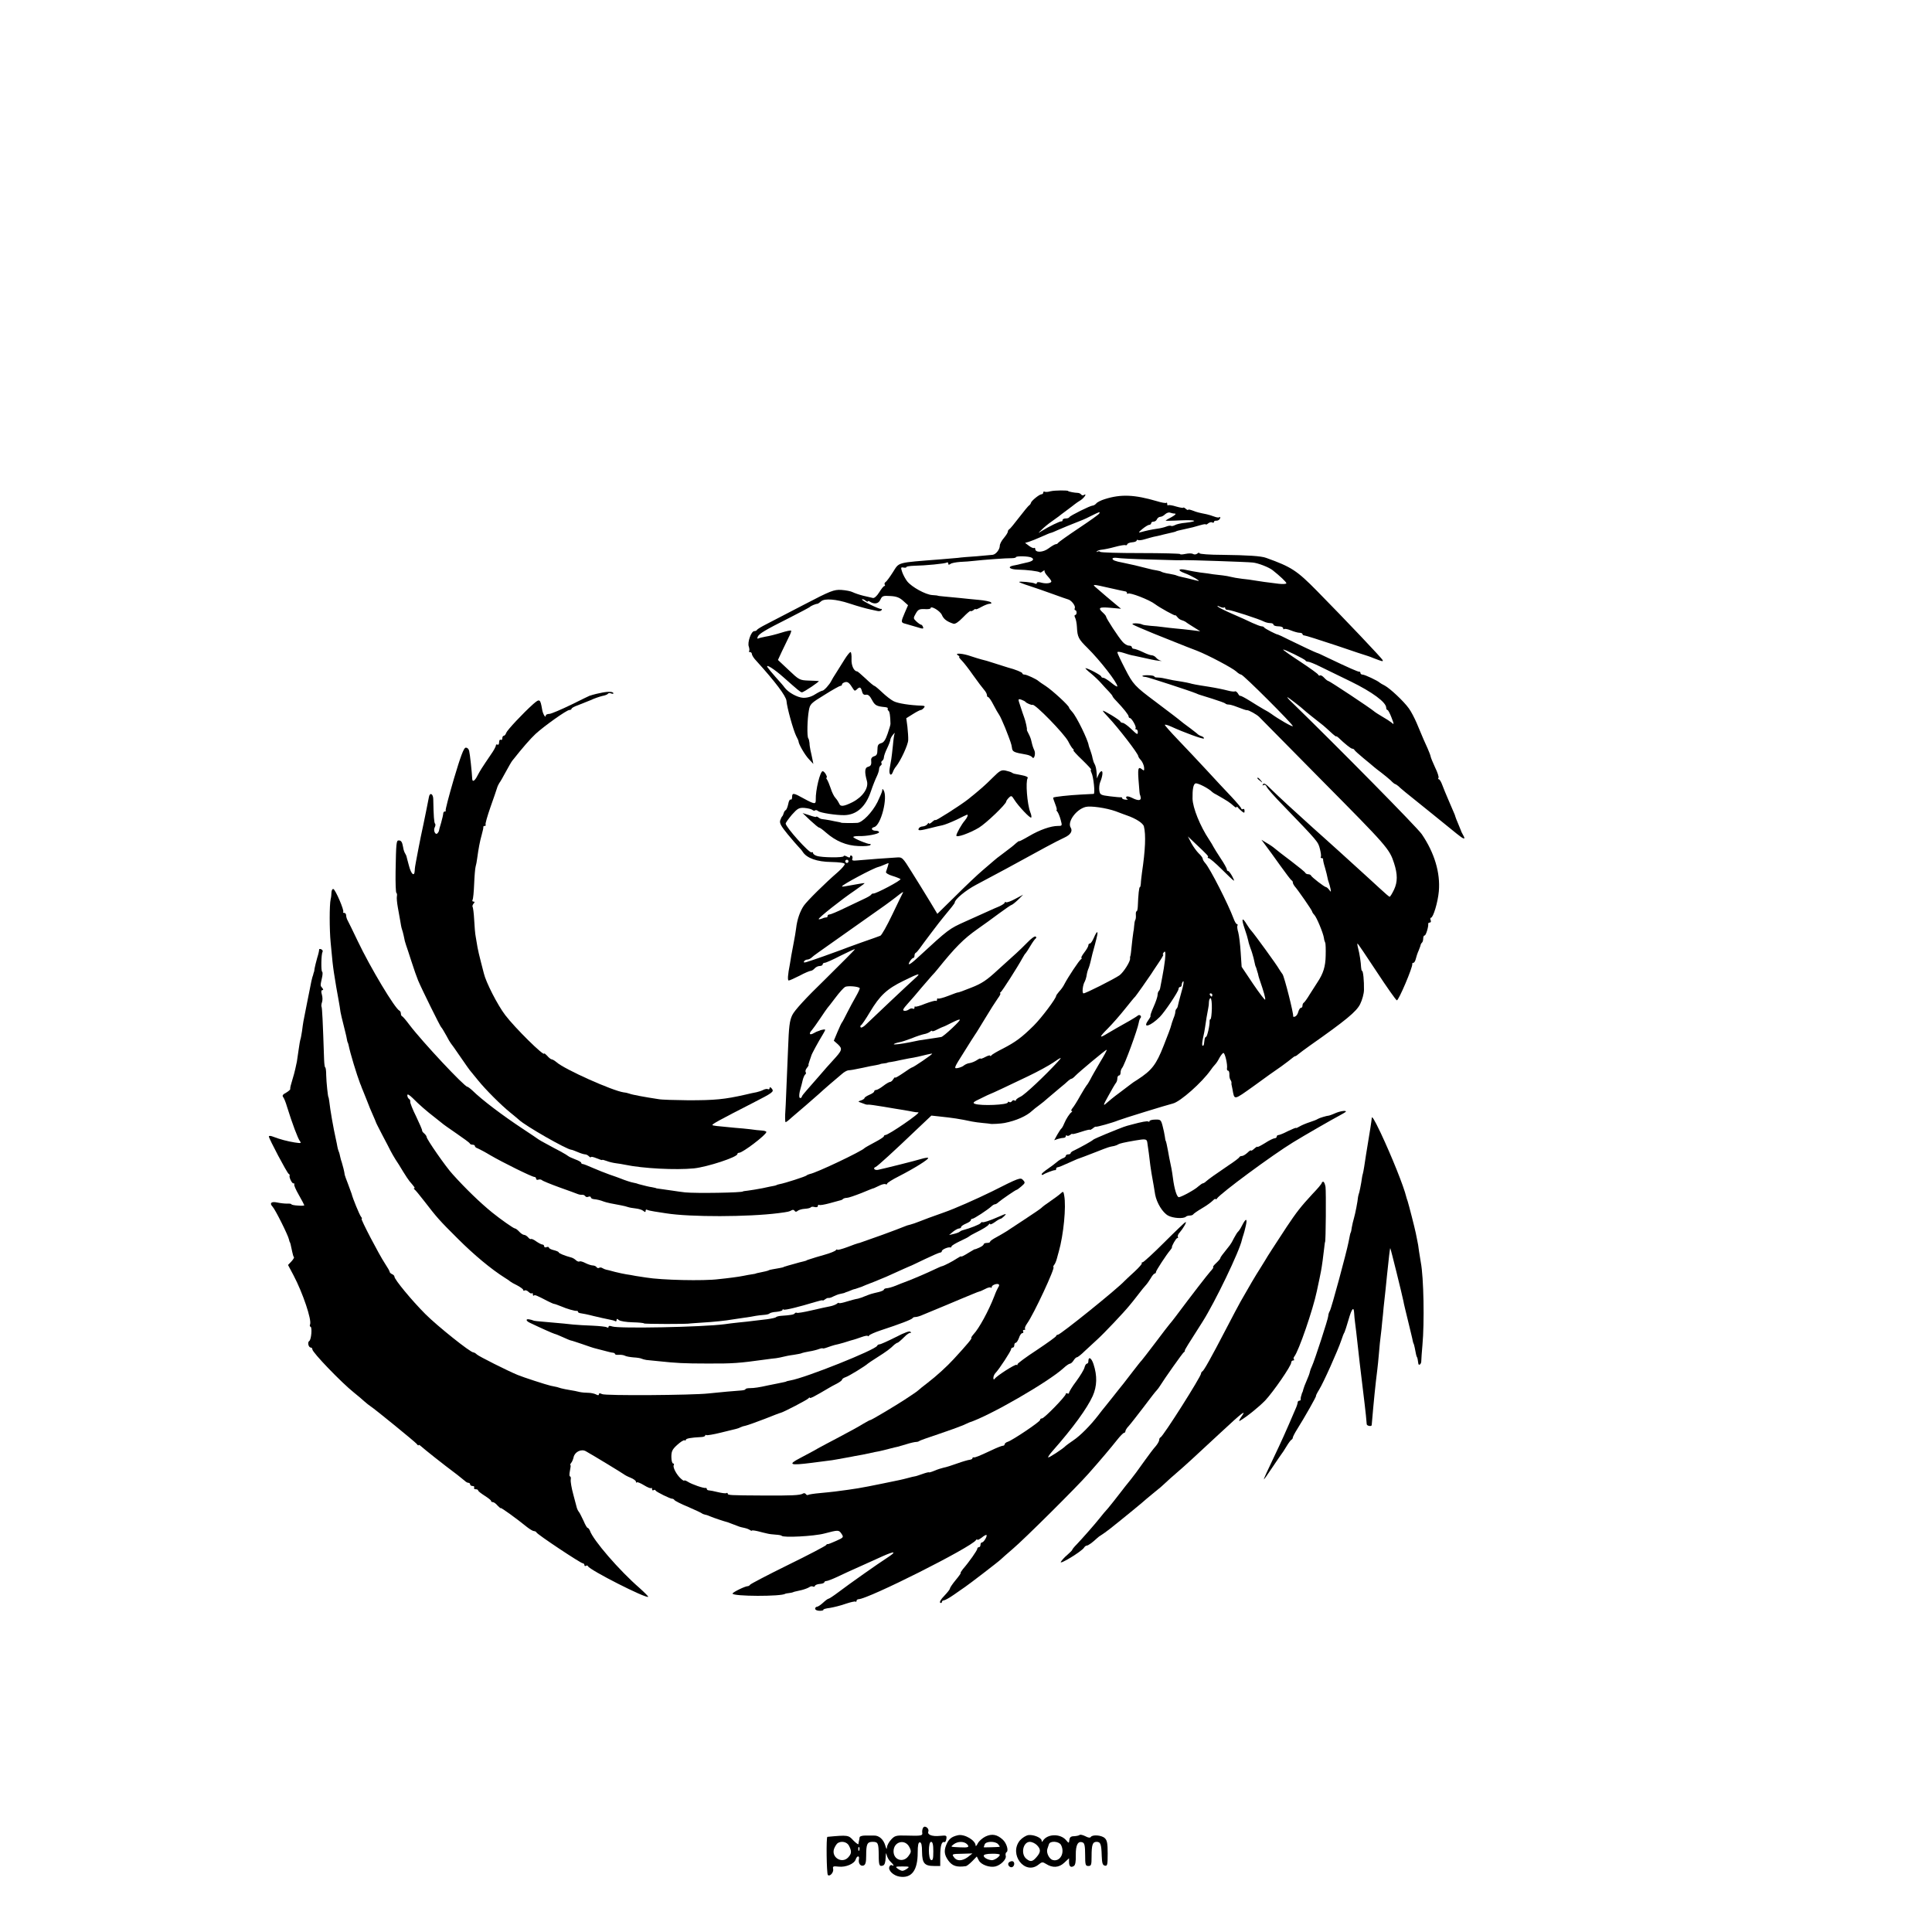 <?xml version="1.0" standalone="no"?>
<!DOCTYPE svg PUBLIC "-//W3C//DTD SVG 20010904//EN"
 "http://www.w3.org/TR/2001/REC-SVG-20010904/DTD/svg10.dtd">
<svg version="1.0" xmlns="http://www.w3.org/2000/svg"
 width="1200pt" height="1200pt" viewBox="0 0 1200 1200"
 preserveAspectRatio="xMidYMid meet">
<g transform="translate(0,1200) scale(0.1,-0.1)"
fill="#000000" stroke="none">
<path d="M6526 8949 c-16 -5 -33 -6 -38 -3 -4 3 -8 0 -8 -5 0 -6 -5 -11 -11
-11 -13 0 -64 -41 -66 -54 -1 -5 -6 -12 -11 -15 -5 -3 -33 -37 -63 -76 -29
-38 -56 -71 -61 -73 -4 -2 -8 -8 -8 -14 0 -6 -11 -23 -25 -40 -14 -16 -25 -37
-25 -47 0 -24 -24 -54 -44 -57 -10 -1 -54 -5 -99 -9 -45 -3 -98 -7 -117 -10
-20 -2 -67 -6 -105 -9 -280 -22 -258 -16 -299 -80 -19 -30 -39 -57 -45 -61 -6
-3 -9 -11 -6 -16 4 -5 2 -9 -2 -9 -5 0 -19 -18 -32 -39 -15 -24 -31 -38 -40
-35 -9 2 -36 8 -60 14 -24 6 -53 16 -65 22 -11 6 -43 12 -71 14 -46 2 -65 -5
-230 -91 -99 -51 -205 -106 -235 -122 -30 -15 -56 -31 -58 -35 -2 -5 -10 -8
-17 -8 -19 0 -44 -70 -34 -96 4 -12 5 -25 2 -28 -4 -3 -1 -6 5 -6 7 0 12 -6
12 -12 0 -7 12 -27 28 -43 117 -129 184 -218 187 -248 3 -42 42 -181 60 -218
9 -16 15 -31 15 -34 0 -16 39 -84 64 -110 l28 -30 -6 30 c-3 17 -9 41 -12 55
-3 14 -6 34 -6 45 -1 11 -4 25 -8 30 -8 13 -6 117 4 172 7 40 12 45 97 97 49
31 94 56 99 56 6 0 10 4 10 9 0 5 8 11 19 14 17 4 27 -4 51 -43 7 -12 12 -12
22 -2 18 18 25 15 32 -12 4 -17 12 -24 25 -21 13 2 24 -7 37 -32 18 -34 28
-40 81 -45 12 -1 20 -5 17 -9 -2 -4 0 -10 4 -13 8 -4 12 -32 13 -81 1 -5 -8
-34 -18 -63 -13 -38 -24 -54 -40 -58 -18 -5 -23 -13 -23 -41 0 -27 -5 -36 -20
-40 -12 -3 -20 -13 -19 -22 3 -30 -1 -39 -20 -44 -20 -5 -22 -32 -6 -89 11
-43 -26 -97 -89 -130 -54 -27 -76 -30 -83 -10 -4 9 -14 25 -23 35 -10 10 -23
37 -30 60 -8 23 -18 48 -23 55 -5 6 -6 12 -3 12 4 0 2 9 -4 20 -6 11 -15 20
-20 20 -16 0 -45 -119 -43 -177 1 -30 -8 -29 -74 7 -64 36 -73 37 -73 9 0 -11
-4 -18 -9 -15 -5 3 -12 -10 -15 -28 -4 -19 -11 -36 -16 -38 -4 -2 -10 -10 -12
-18 -2 -8 -6 -17 -9 -20 -4 -3 -9 -15 -13 -26 -5 -17 6 -36 46 -85 29 -35 60
-71 69 -80 9 -9 21 -23 25 -30 25 -39 88 -62 178 -63 46 -1 81 -5 83 -12 2 -5
-17 -28 -42 -50 -79 -68 -190 -178 -212 -209 -24 -35 -42 -87 -48 -141 -3 -21
-9 -61 -15 -89 -5 -27 -12 -63 -15 -80 -2 -16 -7 -41 -9 -55 -13 -65 -15 -100
-7 -100 6 0 36 14 68 30 31 17 63 30 69 30 6 0 17 7 24 15 7 8 21 15 31 15 11
0 19 5 19 10 0 6 6 10 13 10 7 0 52 20 100 45 48 24 87 42 87 39 0 -3 -83 -86
-184 -186 -123 -119 -192 -195 -205 -223 -17 -35 -21 -73 -26 -207 -4 -89 -9
-208 -11 -263 -2 -55 -5 -121 -7 -147 -1 -27 0 -48 3 -48 3 0 19 12 36 28 18
15 58 50 90 77 32 28 68 59 80 70 12 11 43 39 70 62 27 23 60 51 73 62 13 12
31 22 40 23 22 2 28 3 91 16 30 7 66 14 80 16 14 3 26 5 28 7 1 1 11 3 22 4
11 1 21 3 23 5 1 1 11 3 22 4 11 2 36 6 55 11 19 4 44 9 55 11 34 5 79 15 113
24 17 4 32 7 32 5 0 -5 -117 -85 -125 -85 -3 0 -28 -16 -55 -35 -28 -19 -50
-32 -50 -28 0 5 -5 0 -11 -9 -5 -10 -15 -18 -20 -18 -6 0 -25 -11 -43 -25 -18
-14 -38 -25 -44 -25 -7 0 -12 -4 -12 -9 0 -5 -13 -14 -30 -21 -16 -7 -30 -16
-30 -20 0 -4 -10 -11 -22 -15 -17 -5 -19 -8 -8 -11 8 -3 22 -8 30 -11 8 -4 19
-5 23 -4 5 1 47 -5 95 -13 48 -8 105 -18 127 -21 22 -4 47 -8 55 -10 8 -2 24
-4 34 -4 19 -1 -185 -141 -205 -141 -5 0 -9 -4 -9 -8 0 -4 -26 -21 -57 -37
-32 -17 -60 -33 -63 -36 -16 -19 -299 -154 -340 -161 -8 -2 -17 -6 -20 -9 -5
-6 -134 -48 -168 -54 -9 -2 -17 -4 -17 -5 0 -1 -7 -3 -15 -5 -8 -1 -41 -8 -73
-15 -32 -6 -72 -13 -90 -15 -18 -2 -32 -4 -32 -5 0 -8 -293 -13 -360 -6 -22 3
-58 7 -80 11 -22 3 -53 8 -70 10 -16 2 -30 4 -30 5 0 1 -11 3 -25 6 -21 3 -40
8 -82 19 -5 2 -11 4 -15 5 -5 1 -12 3 -18 4 -14 2 -56 16 -80 26 -11 4 -42 16
-70 25 -27 10 -74 28 -103 41 -29 13 -57 24 -62 24 -6 0 -10 4 -10 8 0 4 -17
14 -37 21 -21 8 -40 17 -43 20 -3 3 -24 16 -48 29 -23 12 -61 32 -84 45 -24
12 -47 26 -53 30 -5 4 -48 33 -95 64 -126 83 -255 180 -317 241 -13 12 -27 22
-30 22 -18 0 -278 277 -360 385 -21 28 -41 52 -46 53 -4 2 -7 10 -7 17 0 7 -4
15 -8 17 -27 10 -182 269 -260 433 -29 61 -57 118 -62 127 -6 10 -10 25 -10
33 0 8 -5 15 -12 15 -6 0 -9 2 -6 6 8 7 -48 138 -61 142 -6 2 -11 -7 -12 -20
0 -12 -2 -32 -5 -43 -8 -35 -8 -188 0 -270 11 -120 13 -136 20 -185 13 -83 17
-105 28 -165 6 -33 12 -69 13 -80 2 -11 10 -47 19 -81 8 -33 18 -71 20 -85 2
-13 5 -24 6 -24 1 0 3 -7 5 -15 10 -51 51 -185 72 -240 4 -8 7 -17 8 -20 1 -3
5 -14 10 -25 4 -11 16 -40 26 -65 9 -25 25 -63 35 -85 10 -22 18 -42 19 -45 0
-3 19 -39 40 -80 22 -41 45 -86 52 -100 7 -14 21 -37 30 -52 10 -14 31 -48 47
-75 16 -26 34 -53 40 -60 30 -35 36 -43 29 -43 -4 0 -3 -4 2 -8 6 -4 32 -36
60 -72 78 -101 92 -118 210 -235 99 -99 206 -188 290 -241 17 -10 32 -21 35
-24 3 -3 22 -14 43 -24 20 -11 37 -23 37 -28 0 -5 4 -7 9 -3 5 3 16 -1 24 -9
8 -8 17 -12 21 -9 3 4 6 0 6 -7 0 -7 3 -10 6 -7 6 6 16 2 89 -36 17 -8 33 -16
38 -16 4 0 22 -7 40 -14 39 -17 89 -31 100 -29 4 1 7 -2 7 -6 0 -4 8 -8 18 -9
9 -1 45 -8 79 -17 34 -8 77 -18 94 -21 18 -3 36 -8 41 -11 4 -3 8 0 8 7 0 9 3
9 14 0 8 -7 46 -13 85 -14 39 -1 71 -4 71 -7 0 -4 275 -5 290 0 3 0 34 3 70 5
72 4 154 13 186 19 12 2 45 7 74 11 29 4 62 9 74 12 12 2 35 5 51 6 17 1 32 5
35 9 4 4 23 9 43 10 20 2 37 7 37 11 0 5 4 6 8 3 8 -5 96 17 195 47 26 8 47
13 47 10 0 -3 6 0 14 6 8 6 18 11 22 9 5 -1 19 3 31 10 12 6 32 14 45 16 13 3
24 5 26 7 1 1 5 2 10 4 4 1 15 5 24 9 9 4 22 9 30 10 7 2 24 8 38 13 14 6 50
21 80 32 30 12 64 26 75 31 107 48 141 64 145 65 3 0 44 20 92 43 48 23 92 42
97 42 6 0 11 4 11 9 0 10 39 27 53 23 4 -1 7 2 7 6 0 5 24 19 53 33 28 13 54
26 57 30 3 3 19 12 35 20 50 25 80 43 87 54 4 6 8 6 8 2 0 -5 13 1 29 12 16
12 32 21 36 21 3 0 13 7 21 15 20 19 15 19 -32 -2 -59 -26 -97 -38 -103 -34
-2 2 -7 -1 -10 -6 -5 -8 -65 -32 -111 -44 -8 -2 -17 -7 -20 -10 -3 -3 -18 -9
-35 -13 l-30 -7 25 21 c14 11 31 20 38 20 6 0 12 4 12 9 0 5 14 14 30 21 17 7
30 16 30 21 0 5 4 9 10 9 10 0 94 55 118 77 7 7 17 13 22 13 5 0 15 6 22 13
17 15 107 77 113 77 3 0 16 10 30 22 23 20 24 23 9 39 -15 17 -26 13 -192 -71
-98 -48 -231 -107 -297 -130 -66 -23 -136 -49 -155 -57 -19 -8 -44 -16 -55
-19 -11 -2 -29 -8 -40 -13 -11 -5 -72 -28 -135 -51 -63 -22 -122 -43 -130 -46
-8 -3 -17 -6 -20 -6 -3 0 -33 -11 -67 -24 -35 -13 -63 -20 -63 -16 0 4 -4 2
-8 -3 -4 -6 -36 -19 -72 -29 -36 -10 -72 -21 -80 -24 -8 -3 -18 -6 -22 -7 -5
-2 -9 -3 -10 -5 -2 -1 -10 -3 -18 -5 -8 -1 -35 -9 -60 -16 -25 -7 -48 -13 -52
-15 -5 -1 -9 -2 -10 -4 -2 -1 -13 -4 -25 -6 -13 -2 -33 -6 -45 -8 -13 -2 -23
-5 -23 -6 0 -2 -33 -10 -60 -15 -11 -2 -20 -4 -20 -5 0 -1 -11 -3 -25 -5 -14
-2 -36 -6 -50 -9 -14 -3 -45 -8 -70 -11 -25 -3 -63 -8 -86 -10 -93 -12 -355
-6 -451 10 -18 3 -48 7 -65 10 -18 4 -44 8 -58 10 -14 2 -45 9 -70 15 -25 7
-49 13 -55 14 -5 1 -16 5 -22 9 -7 5 -17 6 -22 2 -5 -3 -12 -1 -16 5 -3 5 -14
10 -23 10 -9 0 -30 7 -46 15 -15 8 -32 13 -36 10 -5 -3 -14 0 -22 7 -7 7 -20
15 -28 17 -45 12 -80 27 -80 33 0 3 -14 9 -30 13 -17 4 -30 11 -30 15 0 5 -7
7 -15 4 -8 -4 -15 -1 -15 5 0 6 -5 11 -11 11 -6 0 -23 9 -39 20 -15 11 -29 17
-32 14 -3 -2 -11 2 -18 11 -7 8 -18 15 -25 15 -6 0 -20 9 -30 20 -10 11 -22
20 -27 20 -8 0 -89 57 -141 99 -74 60 -166 149 -245 237 -42 45 -162 218 -162
232 0 5 -7 15 -15 22 -8 6 -14 15 -13 18 1 4 -16 43 -37 87 -22 44 -38 85 -37
92 2 6 -2 14 -8 18 -5 3 -10 13 -10 22 0 10 11 4 34 -18 38 -39 89 -83 136
-119 18 -14 38 -30 44 -35 6 -6 47 -35 91 -65 44 -30 82 -58 83 -62 2 -5 10
-8 18 -8 8 0 14 -4 14 -9 0 -5 8 -11 18 -14 9 -4 44 -22 77 -42 73 -43 259
-135 274 -135 6 0 11 -5 11 -11 0 -6 6 -9 14 -6 7 3 18 1 22 -3 5 -5 54 -25
109 -45 55 -20 107 -38 115 -42 8 -3 20 -5 27 -4 6 1 14 -3 18 -8 3 -6 12 -8
20 -4 8 3 15 1 15 -4 0 -5 8 -10 18 -11 21 -2 42 -7 62 -15 16 -6 58 -15 105
-23 17 -3 37 -8 45 -11 8 -3 30 -7 49 -9 18 -2 39 -8 47 -15 11 -9 14 -9 14 0
0 7 4 10 9 7 5 -3 26 -8 47 -11 22 -3 54 -8 71 -11 151 -24 509 -23 698 1 62
8 69 10 82 18 6 4 15 3 18 -3 5 -8 11 -8 19 -1 7 6 27 12 45 13 18 1 34 5 37
9 2 4 13 5 24 2 12 -3 20 0 20 6 0 7 4 10 8 7 5 -3 33 2 63 10 30 8 59 16 66
18 7 1 16 5 19 9 4 4 15 7 24 7 10 0 50 14 91 30 41 17 75 31 77 30 1 0 16 7
32 15 17 9 35 13 40 10 6 -3 10 -2 10 3 0 5 33 26 73 46 94 48 189 107 182
114 -3 3 -22 0 -42 -6 -39 -12 -231 -60 -270 -68 -22 -4 -33 11 -14 18 10 3
118 102 253 231 l93 88 55 -6 c76 -8 118 -14 198 -31 15 -3 45 -7 67 -9 22 -2
42 -4 45 -5 7 -3 70 1 89 5 72 14 137 43 171 75 9 8 28 24 44 35 15 11 40 31
55 45 16 14 48 41 71 60 24 19 49 41 56 48 7 6 16 12 20 12 3 0 14 8 23 18 22
23 188 162 195 162 3 0 -15 -35 -41 -77 -25 -43 -53 -91 -61 -108 -9 -16 -18
-32 -22 -35 -3 -3 -21 -32 -40 -65 -18 -33 -40 -68 -48 -77 -8 -10 -11 -18 -6
-18 5 0 5 -4 -1 -8 -12 -9 -32 -39 -46 -72 -5 -13 -13 -27 -17 -30 -4 -3 -15
-20 -26 -39 l-18 -33 23 8 c13 4 30 7 37 7 6 0 12 5 12 10 0 6 3 7 7 4 3 -4
12 -2 20 4 7 6 13 9 13 6 0 -3 25 3 55 13 30 10 55 16 55 13 0 -3 7 1 17 8 9
8 18 13 20 11 4 -3 105 25 138 39 27 11 303 96 340 105 46 11 181 131 235 208
8 12 20 27 27 34 8 8 20 27 28 43 9 16 20 29 24 29 10 0 27 -75 22 -97 -1 -7
2 -13 7 -13 5 0 8 -10 8 -22 -1 -13 2 -28 6 -34 5 -7 8 -16 7 -20 -1 -5 0 -11
1 -14 1 -3 3 -14 5 -24 13 -71 5 -72 133 19 64 47 141 102 171 122 29 21 59
44 67 51 7 6 15 12 19 12 4 0 12 6 20 13 7 6 39 30 70 52 225 158 290 212 313
258 13 26 24 66 24 89 1 57 -5 118 -12 118 -3 0 -5 10 -6 23 -1 28 -9 83 -19
120 -4 15 -5 27 -3 27 2 0 55 -78 118 -174 63 -96 120 -177 126 -179 10 -5
101 209 96 226 -1 4 2 7 7 7 5 0 12 11 15 25 3 13 11 37 18 52 6 15 12 31 12
35 1 3 4 10 9 14 4 4 7 16 7 26 0 10 4 18 9 18 8 0 25 56 22 73 0 4 4 7 10 7
6 0 9 7 5 15 -3 8 -2 15 2 15 14 0 43 96 49 164 10 115 -27 239 -106 355 -30
43 -518 538 -807 819 -18 17 -31 32 -28 32 5 0 91 -67 104 -80 4 -5 78 -64
118 -95 7 -5 28 -25 47 -42 19 -18 35 -30 35 -27 0 3 6 -1 14 -8 38 -37 77
-68 85 -68 5 0 11 -3 13 -7 2 -5 28 -28 58 -53 30 -25 60 -49 66 -55 6 -5 26
-21 45 -35 18 -14 44 -35 57 -47 12 -13 25 -23 28 -23 3 0 11 -6 19 -12 14
-14 35 -32 210 -172 66 -53 135 -109 153 -124 44 -36 57 -39 41 -11 -7 13 -14
26 -14 29 -1 3 -9 22 -18 44 -9 21 -17 41 -17 43 0 3 -6 19 -14 36 -7 18 -23
52 -33 77 -11 25 -26 62 -34 83 -7 20 -17 37 -22 37 -4 0 -6 4 -2 9 3 5 -6 34
-21 64 -14 31 -27 61 -28 69 -1 7 -10 29 -18 48 -17 36 -30 67 -69 160 -13 30
-34 71 -48 90 -33 46 -117 124 -150 142 -14 7 -28 15 -31 18 -12 12 -93 50
-106 50 -8 0 -14 5 -14 10 0 6 -3 9 -7 8 -7 -1 -61 22 -203 90 -30 15 -57 27
-60 27 -8 2 -98 44 -173 81 -37 19 -68 33 -70 33 -5 -2 -82 37 -85 44 -2 4 -9
7 -16 7 -7 0 -32 10 -57 21 -24 12 -80 37 -124 56 -44 19 -84 39 -90 45 -7 7
-3 7 11 0 12 -6 24 -8 28 -5 3 3 6 1 6 -5 0 -6 8 -11 18 -10 18 0 194 -57 224
-73 10 -5 27 -9 38 -9 11 0 20 -4 20 -10 0 -5 14 -10 30 -10 17 0 30 -5 30
-12 0 -6 3 -9 6 -5 4 3 22 0 41 -8 20 -8 44 -15 54 -15 11 0 19 -4 19 -8 0 -5
6 -9 13 -9 6 0 95 -28 197 -62 102 -35 190 -64 195 -65 6 -2 24 -8 40 -15 52
-20 57 -21 53 -11 -3 10 -226 245 -408 430 -125 127 -159 149 -315 205 -31 12
-117 17 -272 19 -79 0 -143 5 -143 10 0 5 -6 4 -13 -2 -7 -6 -19 -7 -26 -3 -7
5 -28 5 -47 1 -19 -4 -34 -5 -34 -1 0 3 -111 6 -246 6 -135 0 -248 3 -251 8
-2 4 -10 4 -16 1 -7 -4 -8 -3 -4 2 4 4 18 9 30 10 12 1 49 8 81 17 33 9 63 14
67 11 4 -2 9 0 11 6 1 5 15 11 31 12 15 1 27 6 27 11 0 4 4 6 9 3 4 -3 23 -1
42 5 19 6 43 12 54 15 11 2 40 8 65 15 25 6 52 12 60 14 8 2 15 4 15 5 0 1 7
3 15 5 8 2 26 6 40 9 38 8 62 14 98 25 17 5 32 7 32 4 0 -3 7 0 15 7 8 6 19 9
25 5 5 -3 10 -2 10 3 0 6 7 9 16 8 9 0 19 6 22 14 3 8 1 12 -3 8 -4 -4 -19 -2
-34 4 -14 5 -35 12 -46 14 -50 10 -62 13 -87 23 -16 6 -28 8 -28 5 0 -4 -7 -1
-15 6 -8 7 -15 10 -15 7 0 -3 -20 0 -44 7 -25 8 -47 11 -50 8 -4 -3 -6 1 -6 8
0 7 -3 11 -6 7 -3 -3 -29 1 -57 10 -140 41 -224 45 -325 13 -23 -7 -47 -19
-53 -27 -6 -7 -16 -13 -22 -13 -15 0 -141 -63 -145 -72 -2 -5 -12 -8 -23 -8
-10 0 -19 -4 -19 -10 0 -5 -3 -9 -7 -8 -8 2 -78 -32 -123 -60 -25 -16 -25 -16
2 10 14 14 41 36 60 49 18 13 38 27 43 31 6 5 28 22 50 38 22 16 45 34 50 38
6 5 23 17 38 26 24 16 41 46 18 31 -5 -3 -12 -1 -16 4 -3 5 -13 10 -23 10 -16
0 -57 8 -57 11 0 6 -86 5 -109 -1z m302 -138 c-1 -5 -59 -46 -128 -92 -69 -46
-126 -87 -128 -91 -2 -4 -8 -8 -14 -8 -6 0 -26 -12 -45 -26 -34 -26 -83 -28
-83 -3 0 6 -4 8 -8 5 -4 -2 -18 4 -31 14 l-24 18 24 7 c13 4 48 18 77 31 29
13 55 24 58 24 3 0 24 8 47 19 40 17 76 32 87 36 3 1 16 6 30 12 14 6 30 12
35 14 6 2 30 13 55 26 53 26 53 26 48 14z m470 -1 c9 -1 0 -10 -20 -21 -21
-11 -38 -21 -38 -23 0 -1 42 -1 93 2 95 4 116 -5 31 -15 -27 -2 -57 -9 -67
-15 -10 -5 -21 -7 -24 -4 -3 2 -16 1 -30 -5 -13 -5 -39 -11 -56 -13 -35 -5
-67 -12 -100 -21 -18 -5 -17 -2 8 19 17 14 36 26 43 26 6 0 12 5 12 10 0 6 7
10 15 10 9 0 18 7 21 15 4 8 13 15 21 15 8 0 21 7 30 16 9 8 22 13 30 10 8 -3
22 -6 31 -6z m-890 -274 c19 -11 6 -23 -35 -31 -21 -5 -44 -10 -50 -12 -7 -1
-21 -5 -30 -6 -39 -8 -21 -24 29 -25 57 -1 129 -10 137 -17 2 -3 10 0 18 7 8
6 13 7 11 2 -2 -5 7 -20 20 -34 12 -13 22 -27 22 -31 0 -12 -33 -16 -62 -8
-17 5 -28 4 -28 -2 0 -6 -5 -7 -11 -4 -12 8 -99 16 -99 10 0 -2 28 -13 63 -24
34 -11 100 -34 147 -51 47 -17 89 -32 94 -33 19 -4 47 -39 42 -53 -3 -8 -2
-14 3 -14 4 0 8 -7 8 -15 0 -8 -4 -15 -9 -15 -5 0 -5 -8 0 -17 5 -10 10 -36
11 -58 3 -61 9 -74 65 -129 78 -77 186 -216 186 -239 0 -5 -17 5 -37 22 -21
17 -43 31 -50 31 -7 0 -13 4 -13 8 0 8 -83 52 -98 52 -3 0 11 -15 33 -32 22
-18 51 -46 65 -62 14 -16 35 -39 48 -52 12 -13 22 -25 22 -28 0 -3 10 -16 23
-29 45 -47 77 -87 77 -97 0 -5 4 -10 8 -10 11 0 43 -56 35 -64 -3 -3 -2 -6 4
-6 5 0 10 -7 10 -15 0 -21 -2 -20 -44 20 -20 19 -43 35 -49 35 -7 0 -14 4 -16
9 -3 10 -108 73 -108 66 0 -3 15 -20 33 -39 59 -62 187 -227 187 -243 0 -3 7
-15 16 -24 9 -10 18 -30 20 -44 2 -22 0 -24 -12 -14 -26 21 -29 8 -20 -96 2
-33 5 -60 6 -60 1 0 3 -8 5 -17 4 -22 -16 -23 -55 -3 -16 8 -31 11 -34 6 -4
-5 0 -11 6 -14 7 -3 3 -4 -9 -4 -13 1 -23 5 -23 9 0 4 -3 7 -7 6 -5 -1 -36 2
-69 6 -58 7 -62 10 -66 36 -2 15 0 38 5 51 15 36 19 69 9 69 -5 0 -14 -10 -19
-22 l-10 -23 -1 25 c-2 32 -6 52 -14 66 -4 6 -9 21 -12 35 -2 13 -9 35 -14 49
-5 14 -10 27 -10 30 -4 33 -75 179 -102 208 -11 12 -20 24 -20 27 0 12 -104
107 -145 134 -22 14 -42 28 -45 31 -11 11 -73 40 -86 40 -8 0 -14 3 -14 8 0 6
-43 24 -90 36 -8 3 -44 14 -79 25 -35 12 -74 23 -85 25 -12 3 -41 12 -65 20
-50 18 -106 22 -81 6 8 -5 12 -10 8 -10 -4 0 3 -10 15 -22 13 -13 45 -54 72
-93 27 -38 58 -79 67 -89 10 -11 18 -26 18 -33 0 -7 3 -13 8 -13 4 0 19 -21
32 -47 14 -27 30 -55 36 -63 6 -8 22 -44 37 -80 35 -89 39 -102 42 -122 3 -28
10 -31 90 -45 17 -3 33 -11 37 -17 10 -16 22 21 13 42 -9 20 -12 29 -19 59 -2
12 -10 32 -17 45 -7 13 -12 24 -11 26 3 3 -8 54 -17 77 -4 11 -15 42 -23 68
-16 47 -16 48 6 41 11 -4 23 -10 26 -14 5 -7 38 -21 43 -18 13 10 198 -180
222 -227 11 -22 24 -43 30 -47 5 -4 6 -8 2 -8 -4 0 20 -27 55 -60 34 -33 59
-60 55 -60 -4 0 -3 -9 2 -19 13 -24 24 -131 14 -132 -5 0 -39 -2 -77 -4 -78
-4 -168 -14 -174 -19 -2 -2 4 -20 12 -40 8 -20 12 -36 9 -36 -3 0 -1 -6 5 -12
5 -7 15 -30 20 -50 10 -37 10 -38 -17 -38 -44 0 -113 -24 -179 -63 -34 -20
-62 -34 -62 -32 0 3 -9 -3 -19 -12 -21 -19 -25 -22 -86 -68 -22 -16 -45 -34
-51 -40 -6 -5 -38 -32 -70 -60 -32 -27 -109 -100 -170 -161 l-112 -110 -42 70
c-24 39 -53 87 -65 106 -12 19 -36 58 -53 85 -56 90 -58 92 -94 89 -18 -1 -71
-5 -118 -8 -47 -4 -102 -8 -123 -10 -30 -3 -37 -1 -33 10 3 7 1 16 -4 19 -6 4
-10 1 -10 -5 0 -8 -6 -8 -20 0 -11 6 -20 7 -20 2 0 -10 -136 -9 -167 2 -13 4
-23 12 -23 17 0 6 -4 8 -9 5 -13 -8 -161 157 -161 179 0 5 18 30 39 55 35 39
44 44 77 42 21 -2 43 -7 49 -12 7 -6 15 -7 18 -3 4 3 12 1 19 -5 14 -11 113
-26 163 -25 76 2 132 52 164 147 12 36 29 78 37 94 7 15 14 35 14 44 0 9 5 20
10 23 6 4 8 10 5 15 -3 5 -1 11 5 15 5 3 10 13 10 21 0 8 9 34 20 56 11 23 20
47 20 53 0 6 7 20 16 31 8 10 13 15 11 9 -3 -5 -8 -39 -11 -75 -4 -36 -8 -75
-10 -85 -2 -11 -6 -37 -10 -57 -7 -39 9 -55 21 -20 3 9 12 24 19 32 28 35 74
133 75 163 1 17 -2 55 -5 84 l-7 52 40 25 c22 14 45 26 50 26 5 0 13 6 19 13
9 10 6 13 -11 14 -73 2 -151 14 -177 28 -16 8 -48 33 -71 55 -23 22 -45 40
-48 40 -4 0 -28 20 -54 45 -27 25 -50 45 -53 45 -20 0 -37 37 -35 76 1 24 -2
44 -6 44 -5 0 -22 -21 -38 -47 -17 -27 -40 -64 -52 -83 -13 -19 -26 -42 -30
-50 -10 -21 -45 -60 -55 -60 -5 0 -25 -10 -46 -23 -23 -15 -50 -22 -74 -21
-36 2 -92 33 -115 64 -6 9 -31 38 -55 64 -24 27 -46 54 -51 62 -14 24 43 -12
102 -65 86 -76 103 -91 112 -91 11 0 115 70 104 70 -6 1 -35 2 -65 3 -53 2
-58 5 -121 65 l-67 63 24 52 c14 29 33 69 43 89 11 20 17 39 15 41 -3 3 -31
-3 -62 -13 -32 -10 -75 -21 -96 -24 -21 -4 -42 -9 -47 -12 -5 -3 -6 2 -3 10 8
20 43 41 194 117 69 35 127 66 130 69 5 6 34 19 48 20 4 1 14 8 23 16 21 18
93 13 174 -14 58 -19 105 -32 134 -38 8 -2 25 -5 37 -8 13 -4 26 -1 29 4 4 6
3 9 -2 8 -12 -3 -125 53 -119 59 3 3 12 0 21 -7 8 -7 15 -9 15 -6 0 4 6 4 13
-1 28 -18 54 -13 65 12 11 24 17 26 63 23 38 -2 57 -10 79 -30 l30 -27 -20
-46 c-25 -58 -25 -62 3 -69 12 -3 43 -12 69 -20 41 -13 46 -13 41 0 -3 8 -8
14 -12 14 -4 0 -17 9 -29 20 -20 19 -20 21 -4 49 14 25 22 29 54 28 21 -2 38
1 38 5 0 19 59 -16 70 -41 11 -26 30 -41 72 -55 11 -3 31 10 59 39 24 25 45
43 47 40 3 -3 11 0 19 6 7 6 13 9 13 5 0 -3 16 3 35 14 20 11 43 20 52 20 11
0 13 3 8 9 -6 5 -39 12 -75 15 -36 3 -90 9 -120 12 -30 3 -73 7 -95 9 -22 2
-40 4 -40 5 0 1 -16 3 -35 4 -42 3 -127 50 -155 85 -11 14 -25 40 -31 57 -10
29 -9 32 7 29 11 -2 19 -1 19 3 0 4 21 7 48 8 67 1 193 13 203 20 5 3 9 0 9
-7 0 -8 4 -8 13 -2 6 6 35 11 62 13 28 1 64 4 80 6 61 7 211 18 238 17 15 0
27 3 27 6 0 9 83 7 98 -3z m732 -11 c174 -5 189 -6 213 -4 28 1 395 -11 428
-15 33 -3 100 -29 124 -48 43 -34 85 -73 85 -81 0 -4 -21 -6 -47 -3 -68 8
-124 16 -153 21 -14 3 -47 7 -75 10 -27 3 -59 9 -70 12 -11 3 -33 7 -50 9 -16
2 -43 5 -60 7 -16 3 -52 8 -80 11 -27 4 -67 11 -88 16 -49 11 -56 -3 -9 -20
20 -7 50 -22 67 -32 32 -21 35 -21 -40 -2 -11 3 -31 7 -44 10 -14 3 -28 7 -32
9 -4 3 -24 7 -45 11 -22 3 -43 9 -49 12 -5 4 -19 7 -30 9 -11 1 -38 7 -60 13
-58 15 -96 24 -150 35 -49 9 -65 16 -65 25 0 5 12 7 28 5 15 -3 106 -8 202
-10z m-235 -180 c39 -9 76 -17 83 -18 6 0 12 -5 12 -10 0 -6 3 -8 6 -4 10 9
133 -38 169 -66 26 -20 125 -75 125 -69 0 3 6 -2 13 -11 6 -9 19 -17 27 -19 8
-2 19 -7 25 -11 5 -5 28 -19 50 -33 l40 -25 -55 7 c-30 4 -73 8 -95 10 -22 2
-58 6 -80 9 -22 3 -58 7 -80 8 -22 2 -45 5 -50 8 -17 9 -70 10 -60 1 6 -5 64
-30 130 -57 66 -26 131 -52 145 -58 14 -6 27 -11 30 -12 3 -1 14 -5 25 -10 11
-4 43 -17 70 -27 69 -27 220 -107 244 -129 11 -11 25 -19 30 -19 13 0 321
-308 321 -320 0 -8 -92 45 -135 77 -6 5 -26 17 -45 27 -19 11 -59 35 -87 53
-29 18 -55 32 -59 31 -3 -2 -10 5 -15 15 -6 9 -14 15 -18 13 -4 -3 -23 -1 -42
4 -31 8 -74 17 -124 25 -73 11 -102 17 -114 21 -8 2 -30 7 -50 10 -41 6 -69
11 -108 20 -16 4 -36 6 -45 6 -10 0 -18 2 -18 6 0 4 -18 8 -40 8 -39 1 -48 -8
-12 -11 15 -2 271 -85 312 -102 8 -4 17 -7 20 -8 3 -1 39 -12 80 -25 41 -13
77 -26 80 -29 3 -4 12 -7 20 -7 8 0 24 -4 35 -8 61 -23 75 -28 80 -27 9 2 62
-27 77 -43 7 -7 182 -184 388 -393 406 -410 420 -425 449 -515 22 -68 22 -116
0 -163 -12 -25 -24 -45 -28 -45 -3 0 -31 24 -62 53 -31 28 -93 86 -139 127
-45 41 -95 86 -110 100 -15 14 -60 54 -100 90 -41 36 -90 81 -111 100 -21 19
-70 64 -110 100 -39 36 -88 82 -109 103 -27 28 -40 35 -45 26 -5 -8 -4 -10 4
-5 6 4 14 0 18 -10 3 -10 50 -63 104 -118 216 -224 216 -224 227 -268 6 -23 9
-45 6 -50 -3 -4 0 -8 5 -8 6 0 10 -3 9 -7 -1 -5 4 -28 12 -53 7 -25 14 -52 15
-60 1 -8 5 -22 8 -30 3 -8 8 -26 11 -40 4 -22 4 -23 -8 -7 -7 9 -16 17 -20 17
-9 0 -90 62 -94 73 -2 4 -10 7 -17 7 -7 0 -15 4 -17 8 -1 5 -41 37 -88 73 -47
35 -93 71 -102 79 -9 8 -32 24 -50 34 l-33 20 26 -35 c14 -19 55 -74 90 -124
35 -49 67 -91 71 -93 5 -2 8 -8 8 -13 0 -6 5 -15 10 -22 23 -26 110 -152 110
-159 0 -3 6 -13 13 -20 15 -15 55 -112 60 -143 1 -11 5 -24 8 -30 3 -5 4 -41
3 -80 -1 -68 -15 -112 -51 -166 -10 -15 -31 -48 -48 -75 -16 -27 -33 -50 -37
-52 -4 -2 -8 -10 -8 -18 0 -8 -4 -14 -10 -14 -5 0 -12 -11 -16 -24 -3 -14 -12
-27 -20 -30 -7 -3 -13 -2 -12 2 4 14 -55 247 -66 261 -5 7 -15 21 -21 31 -13
25 -156 221 -172 238 -7 7 -20 26 -30 42 -28 47 -34 35 -13 -26 11 -31 21 -66
23 -77 2 -12 9 -33 14 -47 6 -14 14 -41 19 -60 11 -50 11 -50 14 -55 1 -3 4
-9 5 -15 1 -5 4 -13 5 -17 2 -5 4 -12 5 -18 1 -5 4 -17 7 -25 29 -84 39 -121
36 -129 -1 -5 -35 39 -75 98 l-71 106 -6 90 c-3 50 -10 105 -15 124 -6 19 -8
38 -5 42 3 5 1 9 -3 9 -5 0 -15 17 -22 37 -32 86 -145 309 -175 342 -9 10 -16
22 -16 28 0 5 -11 20 -25 33 -13 13 -34 42 -46 64 l-21 41 42 -40 c82 -77 88
-84 82 -89 -3 -3 0 -6 5 -6 6 0 43 -31 82 -70 38 -38 72 -70 75 -70 3 0 -3 13
-12 30 -9 16 -20 30 -24 30 -5 0 -8 5 -8 10 0 6 -17 37 -38 68 -21 32 -41 64
-45 72 -4 8 -16 29 -27 45 -56 84 -102 198 -103 255 -1 58 5 89 18 94 13 5 83
-31 105 -54 3 -3 15 -11 28 -17 68 -39 79 -46 107 -71 8 -7 15 -10 15 -5 0 4
4 4 8 -2 4 -5 15 -16 25 -24 15 -12 17 -11 17 3 0 10 -4 14 -10 11 -5 -3 -10
-2 -10 3 0 4 -28 38 -62 74 -35 36 -103 110 -153 164 -49 53 -129 138 -177
188 -48 50 -85 92 -83 94 2 3 19 -2 37 -10 83 -38 199 -80 205 -75 3 4 -3 10
-13 14 -10 3 -21 9 -24 12 -3 4 -23 19 -45 36 -39 28 -52 39 -78 60 -7 6 -39
30 -72 55 -33 25 -64 48 -70 53 -126 94 -138 107 -186 201 -27 52 -49 99 -49
104 0 6 16 4 38 -3 20 -7 51 -16 67 -18 29 -6 52 -11 105 -23 29 -7 83 -13 58
-7 -9 2 -22 11 -28 19 -7 8 -19 14 -27 14 -8 0 -33 9 -55 20 -23 11 -48 20
-55 20 -7 0 -13 5 -13 10 0 6 -8 10 -18 10 -10 0 -28 10 -39 23 -25 27 -103
147 -103 157 0 4 -9 15 -20 25 -33 30 -23 36 46 30 l67 -6 -34 28 c-41 34 -74
62 -114 97 -35 30 -38 30 90 1z m1203 -447 c2 -5 10 -8 17 -8 7 0 40 -13 72
-29 32 -16 119 -58 193 -94 133 -65 220 -129 220 -163 0 -8 4 -14 8 -14 4 0
15 -21 25 -47 17 -44 16 -46 0 -31 -10 8 -35 24 -56 36 -20 12 -43 26 -50 32
-25 22 -279 190 -286 190 -4 0 -16 9 -26 20 -10 11 -21 17 -25 15 -5 -3 -10
-1 -12 4 -1 5 -51 41 -110 80 -60 39 -108 73 -108 76 0 7 134 -59 138 -67z
m-1178 -937 c14 -5 34 -13 45 -17 11 -4 22 -8 25 -9 55 -19 100 -48 105 -68
13 -52 9 -146 -12 -287 -3 -25 -7 -55 -7 -67 -1 -13 -3 -23 -6 -23 -5 0 -10
-44 -13 -122 -1 -16 -4 -28 -7 -28 -4 0 -6 -10 -5 -22 1 -13 0 -27 -4 -33 -3
-5 -6 -23 -7 -40 -1 -16 -3 -30 -4 -30 0 0 -3 -20 -6 -45 -10 -93 -11 -105
-14 -110 -1 -3 -2 -8 -1 -13 3 -18 -41 -87 -66 -105 -35 -24 -209 -112 -223
-112 -11 0 -5 54 8 74 3 6 8 20 10 31 4 25 7 36 15 55 5 13 14 49 22 85 2 6 8
30 15 55 16 61 20 80 14 80 -3 0 -12 -16 -20 -35 -8 -19 -19 -35 -24 -35 -6 0
-10 -5 -10 -12 0 -6 -11 -26 -26 -45 -14 -18 -21 -33 -17 -33 4 0 3 -4 -3 -8
-12 -8 -80 -111 -102 -153 -7 -15 -22 -36 -33 -47 -10 -12 -19 -24 -19 -27 0
-16 -90 -136 -139 -185 -75 -74 -113 -102 -190 -142 -36 -18 -69 -37 -73 -43
-4 -5 -8 -7 -8 -2 0 4 -13 1 -30 -8 -16 -9 -30 -13 -30 -10 0 3 -10 -1 -23
-10 -12 -8 -32 -16 -44 -18 -12 -1 -27 -8 -35 -14 -7 -7 -25 -14 -40 -17 -25
-4 -23 1 38 97 35 56 67 107 71 112 5 6 32 51 62 100 30 50 65 105 78 123 13
17 20 32 16 32 -4 0 -3 4 3 8 9 7 101 150 134 210 8 15 17 29 21 32 3 3 16 23
29 45 13 22 28 43 33 46 5 4 5 9 -1 12 -5 4 -28 -13 -50 -36 -22 -23 -54 -53
-69 -67 -16 -14 -68 -61 -115 -104 -70 -65 -100 -85 -167 -111 -44 -18 -81
-31 -81 -29 0 1 -27 -8 -59 -21 -33 -13 -62 -20 -65 -17 -3 3 -6 0 -6 -7 0 -7
-4 -10 -8 -7 -4 2 -33 -6 -65 -18 -31 -13 -59 -21 -62 -18 -3 3 -5 0 -5 -7 0
-7 -5 -9 -10 -6 -6 4 -17 1 -25 -5 -8 -6 -21 -10 -29 -8 -12 2 -6 13 22 44 20
22 59 67 86 100 28 32 57 66 65 75 9 9 25 27 35 40 108 134 160 187 248 249
35 24 95 68 134 97 40 29 74 53 78 53 3 0 21 14 39 31 l32 32 -49 -26 c-27
-15 -53 -24 -58 -21 -4 3 -8 2 -8 -3 0 -4 -15 -14 -32 -22 -18 -7 -51 -22 -73
-32 -22 -10 -85 -38 -140 -63 -100 -45 -102 -46 -294 -223 -49 -46 -69 -55
-49 -23 7 11 16 20 20 20 5 0 8 6 8 14 0 8 3 16 8 18 4 2 14 13 22 24 21 30
131 176 147 194 50 60 73 89 73 94 0 20 69 77 132 110 106 56 246 131 433 234
44 24 97 51 117 60 37 17 52 40 38 62 -22 35 34 113 93 128 31 8 128 -6 187
-27z m-1660 -311 c0 -5 -4 -10 -10 -10 -5 0 -10 5 -10 10 0 6 5 10 10 10 6 0
10 -4 10 -10z m244 -32 c-4 -13 -9 -28 -11 -34 -2 -6 15 -17 39 -24 24 -7 47
-17 51 -20 8 -7 -155 -93 -169 -90 -4 1 -10 -2 -13 -7 -3 -5 -24 -17 -46 -27
-22 -10 -76 -36 -120 -57 -45 -22 -86 -39 -93 -39 -7 0 -12 -4 -12 -10 0 -6
-3 -9 -7 -8 -5 0 -16 -2 -26 -7 -10 -4 -20 -6 -22 -4 -5 6 144 124 223 177 34
24 62 44 62 46 0 2 -21 -1 -47 -6 -88 -16 -93 -17 -93 -13 0 9 192 112 225
120 6 1 21 7 35 13 14 6 26 11 28 11 2 1 0 -9 -4 -21z m93 -165 c-3 -5 -32
-65 -65 -134 -33 -69 -66 -128 -74 -131 -7 -3 -60 -22 -118 -42 -58 -21 -114
-41 -125 -46 -28 -11 -185 -67 -214 -75 -16 -5 -21 -4 -17 4 4 6 13 11 21 11
7 0 20 6 27 13 15 14 16 14 258 185 222 156 214 151 264 189 43 34 50 38 43
26z m1629 -415 c-3 -28 -11 -77 -17 -107 -6 -31 -12 -61 -13 -68 -1 -7 -5 -16
-9 -19 -4 -4 -7 -15 -7 -24 0 -10 -11 -43 -25 -74 -14 -31 -22 -56 -19 -56 3
0 -4 -13 -16 -30 -35 -50 17 -33 74 24 30 30 116 158 116 173 0 7 5 13 10 13
6 0 10 6 10 14 0 8 4 17 9 21 6 3 1 -27 -11 -67 -11 -40 -21 -78 -22 -85 -1
-7 -5 -16 -9 -19 -4 -4 -7 -13 -7 -20 0 -7 -5 -25 -12 -41 -6 -15 -12 -35 -14
-43 -1 -8 -22 -64 -46 -124 -47 -120 -74 -154 -163 -212 -17 -10 -34 -22 -40
-27 -5 -4 -37 -28 -70 -53 -33 -24 -71 -55 -84 -67 -21 -19 -19 -11 14 48 21
39 42 74 47 80 4 5 8 17 8 27 0 10 5 18 10 18 6 0 10 8 10 18 0 10 4 22 9 28
15 16 97 240 104 282 2 12 6 24 10 28 11 11 -4 26 -16 16 -7 -6 -29 -19 -49
-31 -71 -40 -103 -58 -138 -79 -55 -34 -55 -26 1 30 28 28 76 83 107 122 31
39 59 73 63 76 5 5 80 111 99 140 5 8 25 39 45 68 19 28 33 52 30 52 -4 0 -3
5 0 10 13 20 16 9 11 -42z m-1553 -115 c-39 -35 -266 -249 -304 -286 -15 -15
-30 -23 -33 -18 -4 5 -2 11 2 13 4 1 30 39 56 83 61 102 105 143 208 193 99
49 112 51 71 15z m-343 -60 c2 -2 -8 -25 -23 -51 -15 -26 -40 -72 -55 -102
-15 -30 -29 -57 -32 -60 -3 -3 -16 -30 -28 -59 l-23 -55 26 -23 c29 -28 27
-36 -32 -100 -21 -22 -58 -65 -83 -94 -25 -29 -60 -68 -77 -88 -18 -20 -33
-39 -33 -43 0 -5 -5 -8 -10 -8 -9 0 -7 30 4 65 2 6 7 25 11 43 4 18 12 35 16
38 5 3 7 10 3 15 -3 5 0 17 8 26 7 9 12 17 10 17 -2 1 1 12 6 26 5 14 10 28
11 32 1 9 43 86 73 135 17 29 17 31 1 28 -10 -2 -19 -4 -20 -5 -2 -2 -6 -3
-10 -4 -5 -1 -18 -7 -30 -14 -25 -14 -31 -2 -10 20 6 7 30 40 52 73 22 33 42
62 45 65 3 3 25 31 49 63 24 32 51 62 60 67 14 8 79 4 91 -7z m2190 -43 c0 -5
-2 -10 -4 -10 -3 0 -8 5 -11 10 -3 6 -1 10 4 10 6 0 11 -4 11 -10z m-3 -85
c-1 -36 -5 -65 -8 -65 -4 0 -6 -6 -6 -12 2 -24 -15 -98 -22 -98 -4 0 -8 -7 -9
-15 -1 -8 -3 -22 -4 -30 -1 -8 -5 -12 -9 -10 -4 3 -2 24 3 47 6 24 11 54 13
68 3 25 14 91 20 120 2 8 4 25 4 38 1 12 5 22 10 22 5 0 9 -29 8 -65z m-1612
-120 c-32 -30 -63 -56 -69 -56 -6 -1 -20 -3 -31 -5 -11 -2 -38 -6 -60 -9 -42
-6 -50 -7 -100 -18 -54 -11 -109 -18 -103 -12 3 3 17 8 32 11 15 2 50 14 79
25 28 12 63 23 77 26 13 2 30 9 37 15 7 6 13 8 13 4 0 -4 13 0 30 9 16 8 33
16 37 17 5 1 28 12 53 25 67 33 68 28 5 -32z m654 -211 c-76 -83 -206 -206
-231 -216 -15 -7 -28 -17 -28 -21 0 -5 -4 -6 -9 -2 -5 3 -12 1 -16 -5 -4 -6
-11 -8 -16 -5 -5 4 -9 2 -9 -2 0 -16 -168 -23 -205 -9 -16 6 -9 12 36 33 29
15 56 27 59 28 8 2 112 51 235 110 61 29 130 67 155 84 55 38 60 38 29 5z"/>
<path d="M6165 7169 c-47 -47 -78 -74 -150 -132 -45 -36 -205 -138 -205 -131
0 4 -9 -1 -20 -11 -11 -10 -20 -14 -20 -9 0 5 -4 3 -9 -4 -4 -7 -17 -14 -29
-15 -12 0 -24 -7 -26 -14 -6 -14 8 -13 79 5 22 6 53 13 68 16 15 3 55 19 89
35 34 17 63 31 65 31 8 0 1 -18 -14 -36 -20 -23 -53 -81 -53 -94 0 -15 85 16
140 49 46 28 170 147 170 163 0 4 7 14 16 23 15 15 18 14 34 -12 25 -40 99
-118 105 -111 3 3 1 18 -6 34 -19 50 -30 189 -16 211 4 6 -9 13 -36 18 -54 10
-50 9 -62 16 -5 4 -23 9 -40 13 -26 5 -36 -1 -80 -45z"/>
<path d="M5480 7091 c0 -7 -14 -40 -30 -73 -33 -65 -94 -127 -125 -129 -31 -2
-100 -1 -100 1 0 1 -9 3 -20 5 -11 2 -33 6 -50 10 -16 3 -37 6 -45 7 -8 0 -21
5 -27 11 -7 5 -13 7 -13 4 0 -4 -19 1 -42 9 l-43 14 47 -45 c27 -25 51 -45 55
-45 5 0 24 -14 43 -31 62 -54 127 -81 202 -84 37 -2 70 1 74 6 3 5 2 8 -3 7
-11 -3 -103 35 -103 43 0 4 15 6 33 6 48 -2 127 13 127 24 0 5 -9 9 -19 9 -28
0 -35 17 -11 23 42 11 86 185 58 229 -6 10 -8 10 -8 -1z"/>
<path d="M7810 7166 c0 -2 8 -10 18 -17 15 -13 16 -12 3 4 -13 16 -21 21 -21
13z"/>
<path d="M3740 7698 c-25 -5 -52 -11 -60 -14 -8 -3 -16 -5 -17 -5 -1 0 -53
-25 -115 -56 -62 -30 -123 -56 -135 -57 -13 0 -23 -5 -23 -10 0 -21 -19 10
-23 39 -11 64 -15 67 -55 32 -64 -57 -162 -162 -168 -179 -3 -10 -10 -18 -15
-18 -5 0 -9 -7 -9 -16 0 -8 -4 -12 -10 -9 -5 3 -10 -3 -10 -15 0 -12 -4 -18
-10 -15 -5 3 -10 1 -10 -5 0 -7 -14 -33 -32 -58 -57 -84 -65 -97 -82 -129 -17
-34 -32 -43 -33 -20 -2 41 -14 154 -19 173 -3 13 -12 21 -22 20 -12 -2 -31
-53 -73 -194 -31 -106 -54 -194 -51 -197 3 -3 1 -5 -5 -5 -5 0 -10 -6 -10 -12
0 -7 -6 -33 -13 -58 -8 -25 -14 -48 -14 -52 -1 -3 -5 -10 -9 -14 -13 -13 -27
18 -17 37 5 9 6 20 2 23 -6 7 -9 46 -11 154 -1 33 -22 42 -27 11 -2 -11 -30
-153 -50 -244 -5 -25 -22 -110 -30 -155 -4 -19 -8 -45 -8 -57 -2 -41 -22 -24
-36 30 -8 28 -14 54 -15 57 0 3 -4 11 -8 18 -5 7 -11 24 -13 39 -6 34 -12 43
-28 43 -14 0 -16 -15 -19 -193 -1 -71 1 -131 5 -133 4 -2 5 -12 3 -22 -2 -10
1 -40 6 -68 5 -27 12 -65 15 -84 3 -19 7 -42 10 -50 3 -8 8 -26 11 -40 6 -32
9 -42 15 -60 3 -8 18 -53 33 -100 15 -47 34 -101 42 -120 25 -59 137 -285 143
-290 4 -3 17 -25 31 -50 13 -25 26 -47 29 -50 3 -3 30 -41 60 -85 30 -44 59
-85 65 -91 5 -7 26 -31 45 -55 45 -56 143 -154 199 -199 24 -19 48 -40 55 -46
41 -38 291 -181 323 -185 5 0 23 -7 42 -15 18 -8 39 -14 45 -14 7 0 17 -5 24
-12 7 -7 12 -9 12 -5 0 4 16 1 35 -7 19 -8 35 -13 35 -11 0 3 12 0 28 -6 15
-6 41 -12 57 -14 17 -2 41 -6 55 -9 114 -24 317 -34 430 -23 84 9 270 70 270
89 0 5 5 8 11 8 22 0 169 112 169 129 0 4 -12 8 -27 9 -16 1 -48 4 -73 8 -25
3 -67 7 -95 9 -119 11 -136 13 -140 17 -5 5 47 33 252 138 123 63 131 69 118
87 -9 11 -14 13 -15 5 0 -7 -4 -10 -10 -7 -5 3 -18 1 -28 -4 -11 -6 -30 -12
-43 -15 -13 -2 -44 -9 -69 -15 -132 -30 -191 -35 -355 -35 -82 1 -166 3 -185
7 -87 13 -166 28 -180 34 -8 3 -24 7 -36 8 -70 10 -370 144 -418 188 -11 9
-24 17 -29 17 -5 0 -18 10 -28 22 -11 11 -19 18 -19 14 0 -20 -183 161 -242
239 -48 63 -120 204 -133 260 -2 6 -10 37 -18 70 -9 33 -18 74 -21 90 -3 17
-8 46 -11 65 -4 19 -8 68 -10 109 -2 40 -7 76 -10 79 -2 3 0 11 6 19 9 10 8
13 0 13 -7 0 -9 5 -6 11 4 6 8 50 10 99 2 49 6 97 9 107 3 10 8 34 10 53 8 58
16 103 28 145 6 22 11 43 10 48 -1 4 3 7 9 7 5 0 8 4 5 8 -3 5 11 53 30 108
19 54 38 108 41 119 3 11 10 25 14 31 5 6 23 37 40 69 17 31 35 63 40 69 68
86 113 137 146 168 56 51 193 148 209 148 8 0 14 4 14 8 0 4 17 14 38 21 20 8
56 22 80 32 23 11 56 22 72 26 17 3 33 9 36 14 2 4 11 6 19 2 8 -3 15 -3 15 0
0 11 -28 13 -70 5z"/>
<path d="M1982 6102 c1 -4 -4 -27 -12 -52 -7 -25 -14 -54 -16 -65 -1 -11 -3
-22 -5 -25 -1 -3 -3 -9 -4 -15 -2 -5 -4 -12 -5 -15 -2 -7 -10 -40 -14 -65 -2
-11 -11 -56 -20 -100 -24 -118 -23 -116 -30 -169 -4 -27 -9 -52 -11 -55 -1 -3
-6 -30 -10 -60 -4 -30 -9 -63 -11 -75 -3 -12 -7 -32 -10 -46 -3 -14 -11 -45
-19 -70 -8 -25 -14 -49 -12 -53 1 -5 -11 -15 -26 -24 -20 -10 -25 -18 -19 -26
6 -7 17 -34 25 -62 32 -103 68 -199 80 -213 10 -13 6 -14 -33 -8 -43 7 -91 19
-137 37 -13 5 -23 5 -23 0 0 -13 112 -225 123 -232 5 -3 8 -8 6 -10 -5 -9 13
-49 23 -49 6 0 9 -3 6 -6 -4 -3 9 -33 28 -66 19 -33 34 -62 34 -64 0 -3 -18
-4 -40 -2 -22 1 -40 5 -40 8 0 3 -12 5 -27 4 -16 0 -43 3 -61 7 -37 8 -50 -4
-29 -26 16 -16 97 -178 102 -204 2 -9 4 -16 5 -16 2 0 7 -20 15 -60 3 -16 8
-32 11 -34 2 -2 -5 -14 -16 -26 l-21 -22 34 -64 c58 -110 114 -277 103 -305
-3 -8 -2 -14 2 -14 12 0 6 -81 -7 -89 -13 -8 -5 -41 10 -41 5 0 9 -5 9 -11 0
-19 181 -207 259 -269 24 -19 53 -44 65 -55 12 -11 29 -24 38 -30 29 -19 273
-218 286 -233 6 -9 12 -12 12 -8 0 4 6 1 14 -6 22 -20 135 -110 226 -178 18
-14 39 -31 46 -37 7 -7 17 -13 23 -13 6 0 11 -4 11 -10 0 -5 7 -10 16 -10 8 0
12 -4 9 -10 -3 -5 1 -10 9 -10 9 0 16 -3 16 -8 0 -4 18 -18 40 -32 22 -14 40
-28 40 -32 0 -5 5 -8 11 -8 7 0 20 -10 30 -22 11 -11 19 -18 19 -15 0 6 96
-63 165 -119 17 -13 35 -24 42 -24 6 0 13 -4 15 -8 4 -12 275 -192 288 -192 5
0 10 -5 10 -11 0 -5 4 -8 9 -5 5 4 11 3 13 -2 9 -23 361 -202 374 -190 2 2
-22 26 -53 54 -126 109 -290 299 -309 357 -4 9 -10 17 -14 17 -4 0 -15 19 -25
43 -11 23 -23 48 -29 56 -6 7 -11 18 -13 25 -2 6 -12 44 -22 83 -11 40 -18 82
-16 93 2 11 0 20 -5 20 -4 0 -4 16 0 35 4 19 6 35 3 35 -3 0 -1 6 4 13 6 6 13
23 16 37 8 33 48 52 76 36 50 -28 227 -136 236 -143 6 -5 25 -15 43 -22 17 -7
32 -18 32 -24 0 -6 3 -8 6 -4 3 3 23 -5 44 -18 21 -13 41 -21 44 -18 3 4 6 1
6 -6 0 -7 4 -10 9 -7 5 4 11 3 13 -2 3 -8 94 -53 104 -51 4 0 10 -3 13 -8 3
-5 42 -25 86 -43 44 -19 82 -37 85 -40 3 -3 12 -6 20 -8 8 -1 24 -7 35 -12 16
-7 84 -30 105 -35 5 -2 29 -11 58 -22 9 -4 22 -8 27 -9 6 -1 13 -3 18 -4 4 -1
10 -3 15 -4 4 -1 13 -5 20 -9 6 -5 12 -6 12 -4 0 3 17 1 38 -4 20 -5 46 -12
57 -14 11 -3 35 -6 53 -7 18 -1 35 -4 37 -7 8 -13 202 -3 265 14 88 23 90 23
107 -2 14 -21 13 -23 -34 -44 -26 -12 -50 -21 -52 -20 -2 2 -7 -1 -10 -6 -3
-5 -109 -61 -236 -123 -126 -62 -233 -118 -236 -123 -3 -5 -10 -9 -15 -9 -16
0 -94 -38 -94 -46 0 -18 305 -19 328 -1 1 1 11 3 22 4 11 1 22 4 25 5 6 3 6 3
55 14 19 5 40 13 47 18 7 5 16 7 22 4 5 -3 11 -2 13 4 1 5 15 11 31 12 15 1
27 6 27 10 0 4 6 8 13 8 7 0 38 12 68 26 30 15 95 44 144 66 50 22 110 50 135
61 81 36 93 32 27 -11 -50 -32 -232 -160 -303 -214 -28 -21 -54 -38 -58 -38
-4 0 -19 -11 -34 -25 -15 -14 -32 -25 -38 -25 -6 0 -11 -6 -11 -12 0 -7 12
-13 28 -13 15 0 25 3 23 6 -2 4 16 9 41 12 24 4 69 15 99 26 30 10 57 16 60
13 3 -3 6 -1 6 5 0 5 6 10 13 10 62 2 697 321 729 367 4 6 8 7 8 3 0 -5 12 1
27 12 14 12 28 19 30 17 7 -7 -17 -46 -27 -46 -6 0 -10 -7 -10 -15 0 -8 -4
-15 -10 -15 -5 0 -10 -4 -10 -10 0 -9 -49 -80 -90 -127 -10 -13 -16 -23 -13
-23 3 0 -11 -20 -31 -44 -20 -24 -36 -48 -36 -53 0 -5 -16 -25 -35 -45 -21
-21 -31 -39 -25 -43 5 -3 10 -1 10 4 0 6 6 11 13 11 6 0 35 16 62 35 28 19 58
41 69 48 24 16 208 157 222 171 6 6 40 36 75 66 71 60 398 385 469 466 72 81
142 164 179 211 18 23 38 43 42 43 5 0 9 5 9 10 0 6 9 21 21 33 11 12 52 65
92 117 39 52 76 100 82 105 5 6 15 18 20 27 25 41 140 204 148 209 5 3 8 8 6
10 -2 3 23 43 110 179 77 121 231 441 245 510 2 8 6 22 9 30 3 8 10 34 15 57
11 48 0 48 -24 0 -9 -18 -20 -34 -24 -37 -4 -3 -15 -20 -25 -39 -9 -19 -21
-39 -26 -45 -49 -61 -59 -75 -59 -80 0 -4 -12 -18 -26 -31 -15 -14 -23 -25
-19 -25 5 0 -3 -12 -17 -27 -21 -24 -108 -136 -218 -283 -14 -18 -29 -38 -35
-44 -5 -6 -46 -58 -89 -116 -44 -58 -82 -107 -85 -110 -4 -3 -28 -34 -56 -70
-59 -77 -60 -78 -86 -110 -11 -14 -30 -38 -42 -53 -12 -15 -30 -38 -40 -50
-10 -12 -31 -38 -45 -57 -50 -65 -113 -128 -155 -156 -23 -16 -44 -31 -47 -34
-16 -18 -110 -79 -110 -72 0 5 12 22 28 40 127 144 214 264 249 341 27 61 29
125 5 198 -13 40 -32 50 -32 17 0 -8 -4 -14 -9 -14 -5 0 -12 -11 -15 -24 -3
-13 -26 -51 -51 -85 -25 -33 -45 -66 -45 -72 0 -5 -4 -7 -10 -4 -5 3 -10 2
-10 -3 0 -14 -134 -152 -148 -152 -7 0 -12 -4 -12 -10 0 -11 -170 -125 -200
-135 -11 -3 -20 -11 -20 -16 0 -5 -5 -9 -12 -9 -6 0 -39 -13 -72 -29 -75 -35
-99 -45 -108 -43 -5 1 -8 -2 -8 -6 0 -4 -8 -8 -17 -9 -10 -1 -45 -11 -78 -23
-33 -12 -71 -24 -84 -26 -13 -3 -39 -11 -57 -19 -19 -8 -34 -12 -34 -10 0 2
-18 -2 -40 -10 -22 -8 -44 -15 -48 -15 -4 0 -23 -5 -42 -10 -38 -10 -46 -12
-160 -35 -142 -29 -162 -32 -292 -49 -18 -2 -61 -7 -96 -10 -35 -3 -67 -8 -72
-11 -5 -3 -11 -1 -15 5 -4 6 -12 7 -18 3 -17 -11 -73 -13 -247 -12 -209 1
-220 2 -220 12 0 4 -4 6 -8 3 -4 -3 -28 0 -53 6 -24 6 -50 11 -56 11 -7 0 -13
4 -13 9 0 4 -3 7 -7 6 -12 -3 -85 22 -110 38 -13 8 -23 11 -23 8 0 -4 -9 1
-21 12 -27 24 -52 72 -44 84 3 6 1 10 -4 10 -6 0 -11 19 -11 41 0 35 6 47 37
75 20 18 40 31 45 28 4 -3 8 -1 8 3 0 8 32 14 93 17 15 0 27 5 27 9 0 5 3 6 8
3 4 -2 43 4 87 15 44 11 88 22 98 24 9 2 22 7 27 10 5 3 20 8 32 10 13 3 66
22 118 42 52 21 97 38 100 38 17 4 166 81 172 90 4 5 8 7 8 3 0 -7 34 11 120
62 8 5 30 17 48 26 17 9 32 20 32 24 0 5 10 12 22 16 20 6 125 71 138 84 3 3
30 21 60 40 54 34 80 53 105 78 8 6 16 12 20 12 3 0 21 15 40 34 18 19 37 31
41 27 4 -3 4 -1 0 6 -5 8 -32 -1 -94 -33 -48 -24 -92 -44 -99 -44 -6 0 -13 -4
-15 -9 -9 -25 -445 -199 -538 -215 -14 -3 -25 -5 -25 -6 0 -2 -16 -5 -60 -14
-16 -3 -41 -8 -55 -11 -53 -12 -86 -17 -112 -17 -16 0 -28 -3 -28 -7 0 -4 -15
-7 -32 -8 -34 -2 -120 -10 -198 -18 -97 -11 -642 -15 -661 -4 -13 7 -19 6 -19
-1 0 -7 -6 -8 -18 -1 -10 5 -32 10 -48 10 -16 0 -40 2 -54 5 -14 4 -41 9 -60
12 -19 3 -44 8 -55 11 -21 7 -24 8 -65 16 -27 6 -172 53 -205 67 -61 25 -242
116 -253 127 -7 7 -17 13 -22 13 -19 0 -224 164 -297 237 -86 86 -193 216
-193 233 0 6 -7 13 -15 16 -8 4 -15 10 -15 15 0 4 -13 27 -29 51 -36 54 -153
278 -145 278 4 0 2 6 -4 13 -9 11 -52 115 -58 142 -2 6 -12 33 -22 60 -11 28
-20 53 -21 58 -1 15 -13 62 -18 77 -3 8 -8 24 -10 35 -2 11 -6 27 -10 35 -3 8
-7 22 -8 30 -1 8 -5 26 -8 40 -17 76 -36 185 -42 240 -2 14 -4 25 -5 25 -3 0
-13 91 -14 137 0 27 -3 48 -6 48 -3 0 -6 21 -7 48 -8 240 -12 322 -16 329 -2
4 -1 17 3 28 4 11 4 32 -1 48 -5 17 -4 27 3 27 7 0 7 4 0 13 -13 15 -13 14 -3
60 5 20 6 39 2 41 -8 5 -6 109 2 123 4 6 0 13 -8 17 -8 3 -14 2 -13 -2z"/>
<path d="M8292 5085 c-18 -8 -35 -14 -37 -14 -15 -1 -61 -15 -70 -21 -5 -4
-28 -13 -50 -20 -22 -7 -50 -19 -62 -26 -13 -8 -23 -12 -23 -10 0 3 -22 -6
-49 -19 -27 -14 -54 -25 -60 -25 -6 0 -11 -4 -11 -10 0 -5 -6 -10 -13 -10 -7
0 -34 -13 -60 -30 -26 -16 -47 -27 -47 -23 0 3 -9 -2 -20 -12 -11 -10 -20 -15
-20 -11 0 4 -10 -2 -22 -14 -12 -11 -27 -20 -34 -20 -7 0 -14 -3 -16 -7 -1 -5
-32 -28 -67 -51 -90 -61 -123 -85 -139 -99 -7 -7 -17 -13 -21 -13 -4 0 -16 -9
-28 -19 -21 -20 -99 -63 -120 -67 -13 -2 -29 50 -38 121 -2 17 -6 42 -9 58
-13 61 -17 83 -21 107 -5 29 -13 65 -15 65 -1 0 -3 12 -5 26 -2 14 -8 44 -14
66 -10 38 -13 40 -46 39 -19 0 -35 -5 -35 -9 0 -5 -4 -6 -8 -3 -7 4 -37 -1
-107 -20 -41 -11 -32 -7 -155 -57 -41 -17 -77 -33 -80 -36 -5 -7 -82 -49 -117
-66 -13 -5 -23 -13 -23 -17 0 -5 -7 -8 -15 -8 -8 0 -15 -4 -15 -9 0 -5 -8 -12
-18 -15 -10 -4 -27 -14 -38 -24 -10 -9 -36 -28 -56 -42 -21 -14 -38 -29 -38
-33 0 -5 4 -6 9 -3 17 11 66 29 74 28 4 -1 7 2 7 8 0 5 4 10 10 10 5 0 35 12
67 27 32 14 60 27 63 27 5 1 56 21 95 36 42 17 90 35 100 37 6 1 17 4 25 5 8
2 20 6 25 10 10 6 36 12 105 24 64 11 73 10 76 -11 5 -31 15 -106 19 -144 4
-30 9 -60 21 -126 2 -11 6 -36 9 -55 10 -52 46 -111 80 -130 30 -17 97 -21
111 -7 4 4 15 7 25 7 9 0 19 4 21 8 2 4 25 20 52 36 26 15 57 37 67 47 10 10
19 16 19 12 0 -5 4 -3 8 2 26 36 345 271 474 350 70 43 251 147 286 165 23 12
42 24 42 26 0 8 -36 3 -68 -11z"/>
<path d="M8520 5053 c0 -8 -16 -110 -26 -168 -3 -16 -7 -41 -9 -55 -9 -61 -16
-106 -20 -120 -3 -8 -7 -33 -10 -55 -4 -22 -9 -49 -12 -60 -4 -11 -7 -24 -8
-30 -2 -26 -17 -103 -25 -130 -5 -16 -11 -43 -14 -60 -2 -16 -5 -30 -6 -30 -2
0 -6 -17 -14 -60 -12 -62 -106 -411 -116 -427 -6 -10 -10 -24 -10 -32 0 -16
-86 -280 -101 -311 -6 -12 -11 -27 -13 -35 -1 -8 -10 -33 -20 -55 -10 -22 -19
-47 -21 -55 -2 -8 -4 -16 -5 -17 -2 -2 -4 -7 -5 -13 -1 -5 -4 -13 -5 -17 -1
-5 -2 -11 -1 -15 0 -5 -3 -8 -9 -8 -5 0 -10 -5 -10 -11 0 -6 -6 -25 -14 -42
-61 -143 -86 -198 -137 -305 -33 -68 -59 -126 -59 -130 0 -4 22 27 49 68 28
41 54 80 58 85 5 6 20 28 33 50 13 22 28 42 32 43 4 2 8 8 8 13 0 5 12 28 27
52 46 73 122 207 117 207 -2 0 6 17 19 38 26 41 117 244 138 307 7 22 16 45
20 50 3 6 14 40 25 78 20 70 33 86 35 40 1 -16 3 -39 5 -53 2 -14 5 -43 8 -65
11 -106 29 -256 52 -445 6 -50 11 -98 13 -126 1 -11 31 -16 31 -5 13 153 23
251 35 346 2 17 7 62 10 100 3 39 8 88 11 109 3 22 7 60 9 85 3 25 7 66 9 91
8 68 17 159 21 199 11 107 18 166 20 169 2 2 74 -290 82 -330 1 -10 15 -66 29
-124 14 -59 28 -114 29 -123 2 -9 4 -16 5 -16 1 0 4 -11 7 -25 7 -38 11 -55
13 -57 4 -4 7 -22 9 -39 1 -21 20 -8 19 14 0 9 3 53 7 97 13 139 8 422 -10
514 -2 11 -7 41 -11 68 -3 26 -8 57 -11 68 -2 11 -6 31 -9 45 -7 35 -45 182
-51 200 -3 8 -7 20 -8 25 -16 67 -91 253 -159 398 -42 88 -56 110 -56 90z"/>
<path d="M8210 4653 c0 -5 -26 -36 -58 -69 -72 -78 -98 -111 -160 -204 -71
-108 -126 -193 -132 -205 -3 -5 -18 -30 -34 -55 -27 -42 -65 -106 -121 -205
-12 -22 -53 -98 -90 -170 -93 -179 -138 -259 -147 -263 -4 -2 -8 -8 -8 -13 0
-19 -235 -390 -252 -397 -5 -2 -8 -9 -8 -16 0 -7 -10 -25 -22 -39 -13 -14 -43
-54 -68 -89 -58 -81 -55 -77 -87 -118 -16 -19 -48 -60 -71 -90 -23 -30 -54
-69 -69 -87 -16 -17 -39 -45 -53 -63 -31 -39 -106 -124 -142 -162 -16 -16 -28
-31 -28 -34 0 -3 -14 -17 -30 -31 -17 -14 -35 -34 -41 -44 -11 -21 130 65 144
88 4 7 12 13 17 13 9 0 35 19 64 46 6 6 18 15 27 20 9 5 33 23 54 39 81 64
215 174 228 187 8 7 31 26 52 43 21 16 50 41 64 55 14 14 44 40 66 59 47 40
117 104 279 255 132 123 162 146 126 96 -13 -19 -17 -30 -9 -25 44 26 117 85
158 127 51 55 161 214 161 235 0 7 5 13 12 13 6 0 8 3 5 7 -4 3 -3 11 2 17 27
33 116 291 140 406 6 30 14 66 17 80 3 14 7 34 9 45 5 25 15 98 20 145 2 19 4
35 5 35 5 0 7 312 3 343 -3 17 -9 32 -14 32 -5 0 -9 -3 -9 -7z"/>
<path d="M6590 4589 c-8 -8 -37 -30 -65 -49 -27 -18 -52 -37 -55 -41 -3 -4
-48 -35 -100 -69 -52 -34 -106 -70 -120 -79 -14 -9 -42 -25 -62 -36 -21 -11
-38 -23 -38 -27 0 -5 -9 -8 -20 -8 -11 0 -20 -4 -20 -8 0 -5 -12 -14 -27 -21
-16 -7 -28 -12 -28 -10 0 1 -19 -10 -42 -24 -24 -15 -43 -25 -43 -21 0 3 -12
-3 -27 -13 -25 -17 -79 -45 -93 -48 -3 0 -21 -8 -40 -17 -61 -29 -125 -56
-176 -76 -27 -10 -58 -22 -69 -27 -25 -10 -46 -16 -62 -17 -7 -1 -13 -5 -13
-8 0 -4 -15 -11 -32 -15 -47 -11 -50 -12 -83 -25 -16 -7 -37 -14 -45 -16 -18
-3 -45 -10 -87 -23 -18 -5 -33 -7 -33 -4 0 3 -6 1 -12 -5 -7 -5 -26 -13 -43
-16 -16 -3 -68 -14 -114 -25 -47 -11 -88 -18 -92 -15 -4 2 -10 1 -13 -4 -4 -7
-25 -11 -86 -15 -14 -1 -27 -5 -30 -8 -3 -4 -27 -9 -55 -13 -27 -3 -66 -8 -85
-10 -19 -3 -60 -7 -90 -10 -30 -3 -71 -8 -90 -11 -139 -18 -657 -28 -697 -14
-15 5 -23 5 -23 -2 0 -6 -5 -7 -11 -3 -7 4 -46 8 -88 10 -42 1 -96 5 -121 7
-25 3 -85 9 -135 13 -94 8 -107 9 -115 13 -3 2 -13 4 -22 6 -25 5 -22 -10 5
-22 58 -28 143 -66 152 -68 6 -1 28 -10 50 -20 22 -10 45 -20 51 -21 7 -1 39
-12 72 -23 34 -12 69 -24 79 -26 10 -3 36 -9 58 -15 22 -6 46 -12 53 -12 6 -1
12 -4 12 -8 0 -4 10 -6 23 -5 12 1 29 -1 37 -5 8 -5 33 -9 55 -11 22 -1 45 -5
50 -8 6 -3 19 -6 30 -8 11 -1 47 -5 80 -8 102 -11 155 -14 295 -14 162 -1 198
2 365 25 22 3 51 7 65 8 14 2 34 6 45 9 11 3 40 9 65 12 24 4 48 8 51 11 4 2
24 6 45 10 20 3 48 10 61 15 13 5 23 6 23 4 0 -2 12 0 28 6 15 6 36 12 46 15
10 2 35 8 55 14 47 15 55 17 63 19 4 1 26 8 48 16 22 8 40 11 40 7 0 -4 4 -2
8 3 4 6 36 20 72 32 119 39 195 68 198 76 2 4 10 7 19 7 8 0 29 6 46 14 18 7
84 35 147 61 63 27 134 56 158 66 23 10 45 18 47 18 3 0 18 7 34 15 16 9 31
12 35 9 3 -4 6 -2 6 4 0 12 36 24 44 15 3 -3 2 -10 -3 -16 -4 -6 -16 -31 -25
-56 -36 -93 -95 -201 -129 -237 -11 -13 -17 -23 -14 -23 8 0 -26 -41 -109
-131 -41 -45 -109 -107 -164 -149 -25 -19 -50 -39 -56 -45 -6 -5 -20 -16 -30
-22 -11 -7 -35 -23 -54 -36 -60 -39 -207 -127 -214 -127 -4 0 -23 -11 -44 -23
-20 -13 -89 -51 -152 -84 -63 -33 -133 -70 -154 -83 -22 -12 -61 -33 -88 -47
-77 -40 -62 -46 72 -29 19 3 58 7 85 11 28 3 61 8 75 11 14 3 39 7 55 10 17 3
40 7 53 10 12 2 34 6 50 9 15 3 38 8 52 11 14 3 36 8 50 10 14 3 43 10 65 16
22 6 45 11 50 12 6 2 30 9 55 16 25 8 52 14 60 14 8 0 17 3 20 6 3 3 57 22
120 43 63 21 131 46 150 54 19 9 37 17 40 18 125 40 492 252 585 337 17 16 35
28 40 28 6 0 16 9 23 20 7 11 16 20 21 20 5 0 27 17 48 38 22 20 57 53 79 73
41 37 164 167 199 210 11 13 36 44 55 69 19 25 40 51 47 58 7 7 20 26 30 42 9
17 21 30 25 30 4 0 8 4 8 10 0 8 65 108 90 137 6 7 10 14 9 15 -3 8 26 58 33
58 5 0 7 4 4 8 -3 5 2 18 12 28 22 26 44 64 36 64 -3 0 -62 -56 -131 -125 -69
-69 -130 -125 -136 -125 -6 0 -8 -3 -5 -6 3 -3 -17 -26 -45 -52 -29 -26 -56
-52 -62 -58 -47 -51 -399 -334 -414 -334 -6 0 -11 -4 -11 -8 0 -4 -54 -43
-120 -87 -66 -43 -120 -83 -120 -88 0 -6 -3 -8 -6 -4 -7 6 -123 -68 -136 -87
-5 -7 -8 -4 -8 6 0 9 6 23 13 30 22 22 97 137 97 148 0 5 5 10 10 10 6 0 10 7
10 15 0 8 4 15 9 15 5 0 14 14 20 30 5 17 15 30 21 30 6 0 8 5 5 10 -3 6 -1
10 6 10 7 0 9 3 6 6 -4 4 2 19 12 33 42 58 178 351 164 351 -3 0 -1 6 4 13 6
6 14 26 18 42 5 17 9 35 11 40 30 105 47 281 34 349 -4 26 -7 28 -20 15z"/>
<path d="M5734 648 c-5 -7 -7 -21 -6 -30 4 -20 -3 -22 -101 -19 -61 2 -70 -1
-92 -25 -14 -15 -25 -36 -26 -48 -1 -15 -3 -13 -10 10 -11 39 -39 64 -70 63
-13 0 -39 0 -56 0 -19 0 -34 -5 -34 -12 -1 -7 -2 -16 -4 -22 -1 -5 -3 -14 -3
-19 -1 -4 -15 6 -32 23 -30 33 -33 34 -161 22 -8 -1 -5 -228 3 -237 12 -12 37
16 33 37 -4 17 0 19 34 15 45 -5 98 18 106 45 8 24 25 25 20 1 -5 -26 10 -46
29 -39 12 5 16 20 16 61 0 72 6 86 40 86 34 0 37 -8 38 -83 0 -64 4 -72 27
-64 10 4 15 21 16 49 1 28 3 34 6 18 3 -14 13 -33 24 -43 20 -19 26 -32 9 -22
-6 3 -13 -1 -16 -10 -9 -22 25 -55 63 -61 75 -12 113 38 113 149 0 46 4 64 13
64 10 0 14 -18 14 -60 1 -70 15 -87 75 -87 l38 0 0 63 c0 62 9 92 26 85 5 -1
10 7 12 20 3 22 1 23 -40 19 -48 -5 -80 7 -72 27 7 19 -22 41 -32 24z m-462
-110 c19 -36 18 -51 -4 -75 -39 -41 -107 1 -87 55 6 15 16 30 22 34 23 15 56
8 69 -14z m377 -12 c12 -25 11 -31 -7 -55 -32 -43 -92 -24 -92 30 0 61 72 80
99 25z m148 -25 c0 -46 -3 -58 -14 -54 -18 7 -18 113 0 113 10 0 14 -17 14
-59z m-460 7 c-3 -8 -6 -5 -6 6 -1 11 2 17 5 13 3 -3 4 -12 1 -19z m298 -114
c-10 -8 -24 -14 -30 -14 -6 0 -20 6 -30 14 -16 12 -13 13 30 13 43 0 46 -1 30
-13z"/>
<path d="M5950 601 c-41 -9 -58 -24 -73 -61 -15 -37 -11 -62 13 -96 25 -34 52
-43 109 -35 5 0 23 14 39 30 l29 30 13 -25 c15 -27 67 -45 102 -37 34 8 70 45
65 65 -3 10 -1 21 5 24 14 9 0 56 -23 77 -35 33 -68 39 -108 20 -20 -10 -41
-29 -48 -43 -7 -14 -13 -20 -13 -14 0 33 -69 74 -110 65z m56 -55 c18 -19 9
-23 -46 -20 -59 3 -58 2 -36 19 25 19 63 19 82 1z m194 -1 c7 -8 11 -15 9 -16
-12 -2 -99 -4 -99 -3 0 2 3 9 6 18 8 21 67 21 84 1z m-189 -80 c-36 -26 -70
-26 -87 1 -13 18 -10 19 52 20 l64 2 -29 -23z m199 15 c0 -12 -34 -35 -50 -34
-25 2 -50 16 -50 28 0 7 19 12 50 12 28 1 50 -2 50 -6z"/>
<path d="M6388 602 c-15 -2 -39 -17 -53 -33 -71 -86 31 -219 116 -150 21 17
25 17 46 4 40 -26 80 -24 113 7 l30 28 0 -23 c0 -28 11 -37 30 -25 9 6 13 27
12 68 -1 64 14 90 43 78 11 -4 15 -22 15 -76 0 -63 2 -70 20 -70 18 0 20 7 20
59 0 72 6 91 31 91 25 0 30 -15 32 -87 2 -46 5 -58 20 -61 15 -3 17 6 17 76 0
64 -4 82 -18 95 -20 19 -77 23 -87 7 -4 -6 -16 -5 -34 5 -16 8 -31 11 -35 8
-4 -4 -19 -7 -34 -8 -20 0 -28 -6 -30 -23 -3 -22 -3 -22 -20 -2 -35 42 -116
41 -144 -3 -6 -9 -8 -9 -8 0 0 18 -50 39 -82 35z m52 -62 c26 -26 25 -44 -2
-75 -24 -28 -37 -31 -61 -12 -39 28 -24 107 20 107 12 0 32 -9 43 -20z m150 1
c26 -49 -5 -106 -51 -94 -22 6 -41 44 -34 68 3 8 7 22 10 30 7 23 62 19 75 -4z"/>
<path d="M6264 429 c-8 -14 11 -33 25 -25 16 10 13 36 -3 36 -8 0 -18 -5 -22
-11z"/>
</g>
</svg>

